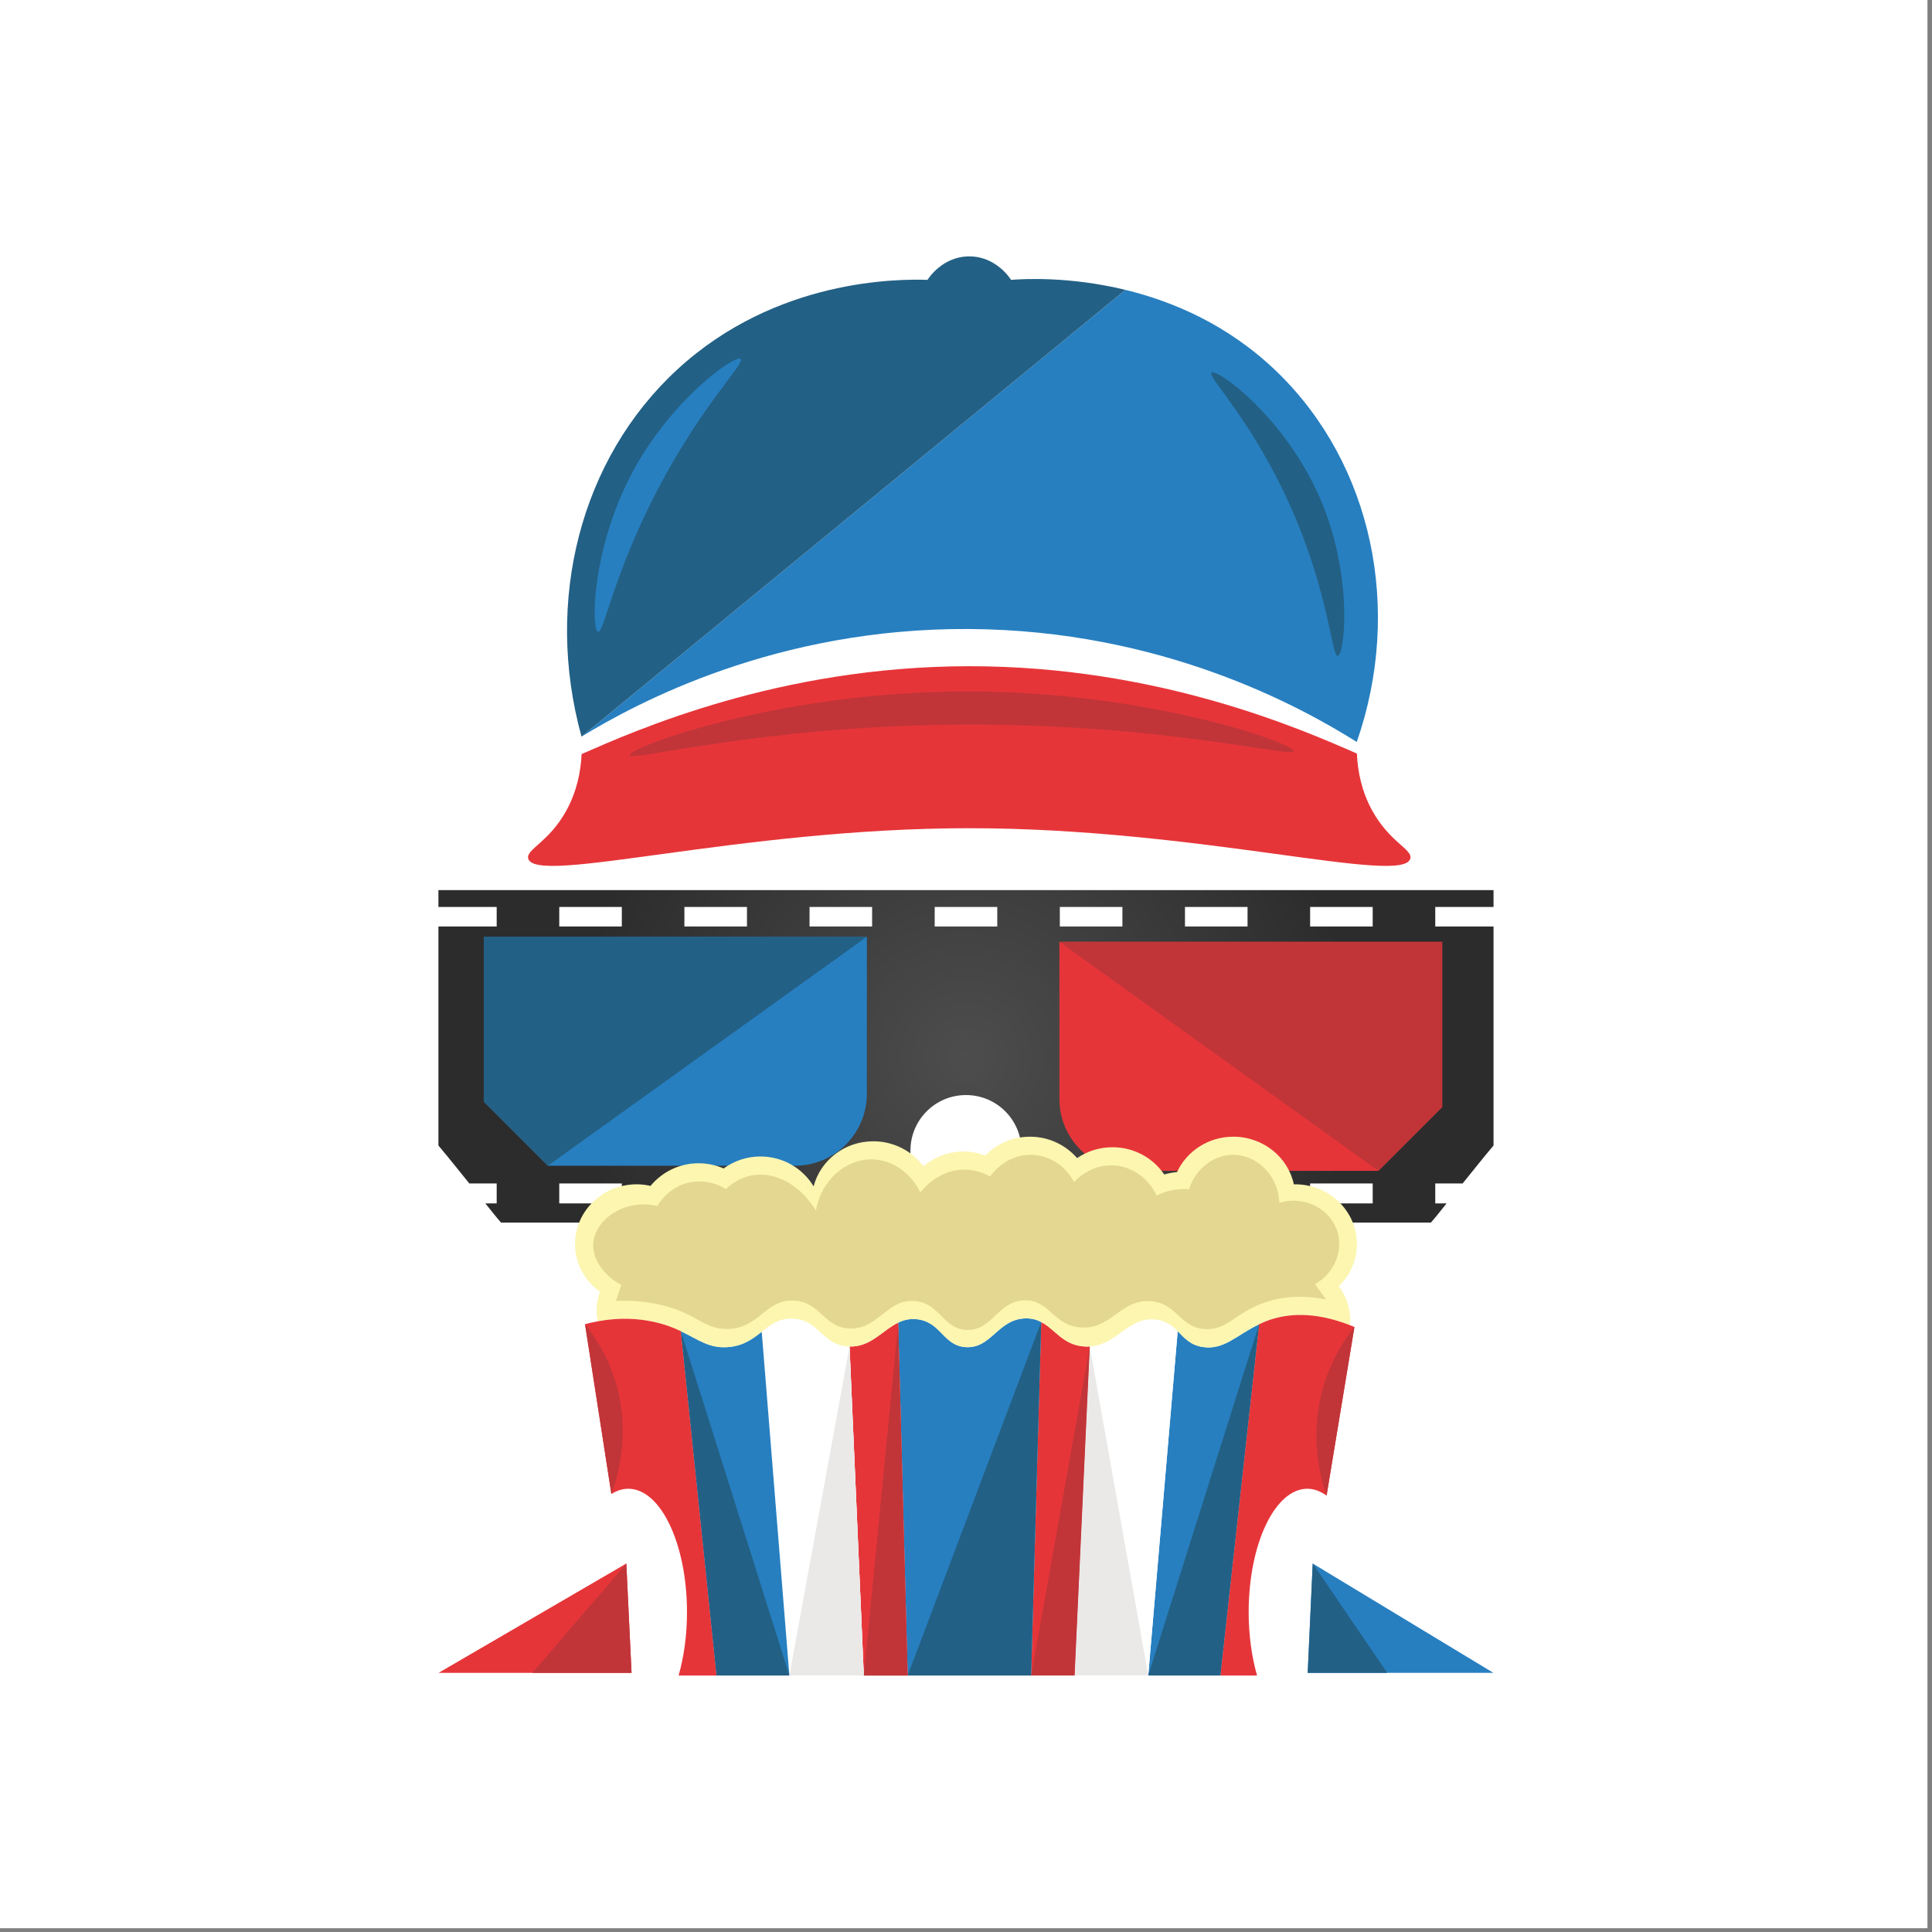 <?xml version='1.0' encoding='utf-8'?>
<svg xmlns="http://www.w3.org/2000/svg" width="100%" height="100%" viewBox="0 0 7224 7224" version="1.1" style="fill-rule:evenodd;clip-rule:evenodd;stroke-linejoin:round;stroke-miterlimit:2;"><rect x="0" y="0" width="7224" height="7224" fill="#808080" stroke="none"/> <g transform="matrix(1,0,0,1,-57367.1,-44444.3)"> <g transform="matrix(0.877,0,0,0.877,7706.06,4716.63)"> <rect x="56609.4" y="45286.2" width="8234.39" height="8234.39" style="fill:white;"/> </g> <g transform="matrix(1,0,0,1,38129.8,5679.3)"> <g transform="matrix(13.882,0,0,13.882,24014.1,41230.9)"> <path d="M0,-77.338C-13.1,-90.069 -28.044,-96.416 -40.979,-99.557C-89.81,-59.447 -138.641,-19.337 -187.472,20.773C-172.361,11.565 -134.941,-8.47 -83.24,-8.212C-31.089,-7.951 6.379,12.81 21.347,22.219C33.806,-13.61 25.474,-52.58 0,-77.338" style="fill:rgb(39,127,192);fill-rule:nonzero;"/> </g> <g transform="matrix(13.882,0,0,13.882,23017.7,41431.5)"> <path d="M0,-116.704C-0.2,-117.034 -3.995,-123.027 -11.248,-123.027C-18.501,-123.027 -22.296,-117.034 -22.496,-116.704C-30.31,-116.945 -63.275,-117.081 -89.896,-92.558C-115.957,-68.551 -125.794,-30.256 -115.692,6.323C-66.861,-33.787 -18.03,-73.897 30.801,-114.007C15.677,-117.681 3.31,-116.956 0,-116.704" style="fill:rgb(35,96,133);fill-rule:nonzero;"/> </g> <g transform="matrix(13.882,0,0,13.882,24368.2,41536.6)"> <path d="M0,18.679C-2.833,13.534 -3.903,8.221 -4.127,3.318C-18.706,-3.05 -57.522,-20.287 -108.746,-20.21C-159.975,-20.133 -198.679,-2.779 -212.948,3.449C-213.185,8.317 -214.259,13.581 -217.067,18.681C-221.806,27.288 -227.99,29.117 -227.333,31.595C-225.379,38.966 -170.461,23.406 -108.385,23.425C-46.47,23.444 8.314,38.956 10.268,31.596C10.925,29.118 4.738,27.286 0,18.679" style="fill:rgb(230,53,57);fill-rule:nonzero;"/> </g> <g transform="matrix(-12.303,-6.43,-6.43,12.303,21262.5,40932.4)"> <path d="M-19.976,-77.512C-18.144,-77.977 -8.503,-59.474 -8.281,-36.965C-8.049,-13.514 -18.124,5.869 -19.976,5.401C-21.579,4.997 -16.446,-10.153 -16.459,-35.992C-16.471,-61.802 -21.606,-77.098 -19.976,-77.512" style="fill:rgb(39,127,192);fill-rule:nonzero;"/> </g> <g transform="matrix(12.68,-5.651,-5.651,-12.68,24439.3,41083.4)"> <path d="M-17.081,-2.977C-15.29,-3.504 -4.603,14.697 -4.181,37.203C-3.729,61.337 -15.257,81.092 -17.081,80.563C-18.676,80.099 -12.231,64.299 -12.328,38.42C-12.422,13.108 -18.702,-2.501 -17.081,-2.977" style="fill:rgb(35,96,133);fill-rule:nonzero;"/> </g> <g transform="matrix(0.083,13.882,13.882,-0.083,22719.3,40241.2)"> <path d="M96.582,-81.782C94.56,-82.163 79.73,-41.818 79.953,8.834C80.169,58.176 94.581,97.482 96.582,97.103C98.444,96.752 88.997,62.111 88.894,8.423C88.791,-46.256 98.455,-81.429 96.582,-81.782" style="fill:rgb(193,53,57);fill-rule:nonzero;"/> </g> <g transform="matrix(1462.28,0,0,1462.28,22849.2,42714.8)"> <path d="M-1.349,-0.425L-1.349,-0.382L-1.2,-0.382L-1.2,-0.332L-1.349,-0.332L-1.349,0.228C-1.322,0.26 -1.296,0.293 -1.27,0.325L-1.2,0.325L-1.2,0.376L-1.229,0.376C-1.216,0.392 -1.203,0.409 -1.189,0.425L-0.326,0.425C-0.225,0.425 -0.142,0.343 -0.142,0.241C-0.142,0.163 -0.079,0.099 0,0.099C0.079,0.099 0.142,0.163 0.142,0.241C0.142,0.343 0.225,0.425 0.326,0.425L1.189,0.425C1.203,0.409 1.216,0.392 1.229,0.376L1.2,0.376L1.2,0.325L1.27,0.325C1.296,0.293 1.322,0.26 1.349,0.228L1.349,-0.332L1.2,-0.332L1.2,-0.382L1.349,-0.382L1.349,-0.425L-1.349,-0.425ZM0.88,-0.382L1.04,-0.382L1.04,-0.332L0.88,-0.332L0.88,-0.382ZM0.56,-0.382L0.72,-0.382L0.72,-0.332L0.56,-0.332L0.56,-0.382ZM0.24,-0.382L0.4,-0.382L0.4,-0.332L0.24,-0.332L0.24,-0.382ZM-0.08,-0.382L0.08,-0.382L0.08,-0.332L-0.08,-0.332L-0.08,-0.382ZM-0.4,-0.382L-0.24,-0.382L-0.24,-0.332L-0.4,-0.332L-0.4,-0.382ZM-0.72,-0.382L-0.56,-0.382L-0.56,-0.332L-0.72,-0.332L-0.72,-0.382ZM-1.04,-0.382L-0.88,-0.382L-0.88,-0.332L-1.04,-0.332L-1.04,-0.382ZM0.88,0.325L1.04,0.325L1.04,0.376L0.88,0.376L0.88,0.325ZM-1.04,0.325L-0.88,0.325L-0.88,0.376L-1.04,0.376L-1.04,0.325Z" style="fill:url(#_Radial1);fill-rule:nonzero;"/> </g> <g transform="matrix(13.882,0,0,13.882,22478.6,43123.8)"> <path d="M0,-61.676L-103.1,-61.676L-103.1,-17.184L-85.916,0L-19.388,0C-8.68,0 0,-8.68 0,-19.388L0,-61.676Z" style="fill:rgb(39,127,192);fill-rule:nonzero;"/> </g> <g transform="matrix(13.882,0,0,13.882,23198.5,43142.9)"> <path d="M0,-61.676L103.104,-61.676L103.104,-17.184C96.419,-10.5 92.601,-6.681 85.916,0L19.392,0C8.681,0 0,-8.68 0,-19.388L0,-61.676Z" style="fill:rgb(230,53,57);fill-rule:nonzero;"/> </g> <g transform="matrix(-5.5,-12.746,-12.746,5.5,21086.4,42208.2)"> <path d="M-43.661,-90.388C-51.189,-55.946 -58.72,-21.507 -66.247,12.934L-43.661,21.903L-2.811,4.274L-43.661,-90.388Z" style="fill:rgb(35,96,133);fill-rule:nonzero;"/> </g> <g transform="matrix(-5.5,12.746,12.746,5.5,24590.8,42227.4)"> <path d="M43.663,-90.389C51.194,-55.947 58.722,-21.507 66.251,12.932C58.723,15.924 51.194,18.914 43.663,21.905L2.812,4.277L43.663,-90.389Z" style="fill:rgb(193,53,57);fill-rule:nonzero;"/> </g> <g transform="matrix(13.882,0,0,13.882,22185.6,43695.4)"> <path d="M0,0.035C0.455,0.003 0.926,0 1.426,0.035C0.926,0 0.455,0.003 0,0.035" style="fill:rgb(47,46,46);fill-rule:nonzero;"/> </g> <g transform="matrix(13.882,0,0,13.882,22135.1,43704)"> <path d="M0,0.464C0.334,0.292 0.679,0.136 1.036,0C0.679,0.136 0.334,0.292 0,0.464" style="fill:rgb(47,46,46);fill-rule:nonzero;"/> </g> <g transform="matrix(13.882,0,0,13.882,22181.8,43698.5)"> <path d="M0,-0.155C-0.357,-0.12 -0.708,-0.074 -1.037,0C-0.708,-0.074 -0.354,-0.12 0,-0.155" style="fill:rgb(47,46,46);fill-rule:nonzero;"/> </g> <g transform="matrix(13.882,0,0,13.882,22164.7,43703.5)"> <path d="M0,-0.306C-0.348,-0.221 -0.689,-0.12 -1.014,0C-0.689,-0.12 -0.348,-0.221 0,-0.306" style="fill:rgb(47,46,46);fill-rule:nonzero;"/> </g> <g transform="matrix(13.882,0,0,13.882,23800.4,43716.7)"> <path d="M0,94.6C3.474,63.065 6.954,31.533 10.428,0C4.364,2.87 1.043,6.995 -4.748,6.114C-8.17,5.593 -9.714,3.64 -11.495,1.857C-14.144,32.771 -16.785,63.685 -19.431,94.6L0,94.6Z" style="fill:rgb(39,127,192);fill-rule:nonzero;"/> </g> <g transform="matrix(13.882,0,0,13.882,23530.7,43684)"> <path d="M0,96.952C2.645,66.037 5.29,35.123 7.936,4.209C6.548,2.817 5.021,1.527 2.326,1.125C-5.245,0 -8.226,7.868 -15.752,8.326C-17.113,37.869 -18.475,67.409 -19.837,96.952L0,96.952Z" style="fill:white;fill-rule:nonzero;"/> </g> <g transform="matrix(13.882,0,0,13.882,23255.3,43708.1)"> <path d="M0,95.217C1.365,65.674 2.727,36.134 4.088,6.591C3.63,6.62 3.165,6.626 2.668,6.594C-3.136,6.234 -5.216,1.96 -8.988,0C-9.896,31.737 -10.802,63.477 -11.712,95.217L0,95.217Z" style="fill:rgb(230,53,57);fill-rule:nonzero;"/> </g> <g transform="matrix(13.882,0,0,13.882,23092.7,43693.9)"> <path d="M0,96.24C0.907,64.5 1.816,32.76 2.724,1.023C1.515,0.393 0.134,0 -1.602,0.055C-8.973,0.296 -10.668,8.163 -17.535,7.793C-23.648,7.465 -24.158,1.128 -30.55,0.302C-32.575,0.039 -34.261,0.455 -35.798,1.192C-34.947,32.874 -34.092,64.555 -33.241,96.24L0,96.24Z" style="fill:rgb(39,127,192);fill-rule:nonzero;"/> </g> <g transform="matrix(13.67,-2.416,-2.416,-13.67,22744.4,45001)"> <path d="M-8.39,-0.637C-3.714,30.712 0.96,62.058 5.636,93.405C1.088,92.133 -2.752,88.201 -8.39,89.352C-12.27,60.04 -16.148,30.731 -20.028,1.419L-8.39,-0.637Z" style="fill:rgb(230,53,57);fill-rule:nonzero;"/> </g> <g transform="matrix(13.882,0,0,13.882,22467.2,43692.2)"> <path d="M0,96.367C-1.284,66.827 -2.561,37.291 -3.845,7.751C-4.026,7.744 -4.202,7.761 -4.394,7.744C-11.293,7.205 -11.9,0.741 -18.858,0.263C-22.729,0 -25.02,1.836 -27.493,3.783C-25.01,34.641 -22.53,65.505 -20.044,96.367L0,96.367Z" style="fill:white;fill-rule:nonzero;"/> </g> <g transform="matrix(13.882,0,0,13.882,22188.9,43742.4)"> <path d="M0,92.747C-2.486,61.885 -4.966,31.021 -7.448,0.163C-9.739,1.963 -12.187,3.857 -16.197,4.261C-21.539,4.797 -24.412,2.295 -29.231,0C-26.03,30.915 -22.823,61.829 -19.619,92.747L0,92.747Z" style="fill:rgb(39,127,192);fill-rule:nonzero;"/> </g> <g transform="matrix(13.882,0,0,13.882,21480.3,43234.3)"> <path d="M0,25.966C-0.523,27.528 -0.881,29.166 -0.881,30.902C-0.881,31.945 -0.744,32.955 -0.546,33.946C3.432,33.212 8.495,32.859 14.084,33.999C17.269,34.653 19.722,35.608 21.815,36.602C26.635,38.896 29.507,41.399 34.85,40.859C38.86,40.459 41.307,38.565 43.598,36.765C46.071,34.818 48.362,32.982 52.232,33.245C59.19,33.723 59.798,40.187 66.697,40.726C66.889,40.742 67.064,40.726 67.246,40.733C73.001,40.885 76.098,36.345 80.355,34.301C81.889,33.564 83.576,33.148 85.601,33.41C91.996,34.237 92.503,40.573 98.616,40.902C105.482,41.272 107.178,33.404 114.549,33.164C116.284,33.109 117.666,33.502 118.875,34.132C122.644,36.092 124.727,40.365 130.531,40.726C131.025,40.758 131.493,40.752 131.951,40.723C139.474,40.265 142.454,32.397 150.026,33.522C152.72,33.924 154.248,35.214 155.638,36.606C157.416,38.389 158.962,40.342 162.384,40.862C168.175,41.743 171.494,37.619 177.56,34.749C178.802,34.158 180.122,33.606 181.645,33.18C186.169,31.912 192.834,31.467 201.999,35.006C202.034,34.584 202.106,34.168 202.106,33.736C202.106,30.287 200.965,27.112 199.057,24.49C202.053,21.582 203.909,17.571 203.909,13.136C203.909,4.248 196.458,-2.957 187.267,-2.957C187.151,-2.957 187.046,-2.928 186.926,-2.924C185.379,-10.259 178.666,-15.777 170.625,-15.777C163.853,-15.777 158.056,-11.851 155.456,-6.242C154.263,-6.141 153.117,-5.93 152.011,-5.602C149.044,-10.015 143.923,-12.943 138.074,-12.943C134.522,-12.943 131.246,-11.848 128.545,-10.015C125.491,-13.509 120.983,-15.777 115.881,-15.777C111.114,-15.777 106.85,-13.817 103.815,-10.714C101.995,-11.377 100.042,-11.786 97.979,-11.786C93.816,-11.786 90.056,-10.256 87.134,-7.808C84.119,-11.874 79.215,-14.542 73.645,-14.542C65.875,-14.542 59.398,-9.372 57.568,-2.404C54.686,-7.194 49.379,-10.451 43.237,-10.451C39.51,-10.451 36.104,-9.225 33.332,-7.223C31.269,-8.111 28.997,-8.624 26.596,-8.624C21.331,-8.624 16.697,-6.216 13.646,-2.528C12.453,-2.791 11.225,-2.957 9.954,-2.957C0.76,-2.957 -6.691,4.248 -6.691,13.136C-6.691,18.401 -4.04,23.031 0,25.966" style="fill:rgb(252,246,176);fill-rule:nonzero;"/> </g> <g transform="matrix(13.882,0,0,13.882,24237.3,43454.2)"> <path d="M0,-6.21C-1.953,-12.241 -8.931,-15.9 -15.596,-13.778C-15.768,-21.084 -21.575,-26.712 -27.971,-26.742C-33.226,-26.768 -38.188,-23.018 -39.91,-17.454C-41.031,-17.558 -42.598,-17.581 -44.424,-17.22C-46.221,-16.866 -47.645,-16.265 -48.635,-15.754C-50.864,-20.57 -55.473,-23.746 -60.522,-23.908C-66.47,-24.1 -70.308,-20.028 -70.883,-19.394C-73.187,-23.918 -77.782,-26.774 -82.715,-26.742C-89.403,-26.703 -93.163,-21.386 -93.494,-20.902C-94.836,-21.649 -97.358,-22.796 -100.614,-22.748C-107.465,-22.657 -111.676,-17.386 -112.287,-16.596C-114.799,-21.783 -119.67,-25.289 -124.951,-25.507C-132.101,-25.802 -139.062,-20.028 -140.394,-11.676C-144.417,-18.471 -151.176,-22.257 -157.393,-21.24C-160.756,-20.688 -163.21,-18.858 -164.653,-17.496C-165.348,-17.945 -169.466,-20.505 -174.795,-19.222C-180.187,-17.922 -182.692,-13.675 -183.095,-12.963C-192.194,-14.997 -199.808,-9.19 -200.367,-3.113C-200.757,1.15 -197.689,5.759 -192.841,8.28C-193.312,9.727 -193.787,11.173 -194.258,12.619C-191.716,12.492 -187.95,12.512 -183.537,13.386C-172.631,15.54 -170.96,20.288 -164.237,20.175C-155.482,20.021 -153.952,11.894 -146.035,12.544C-139.016,13.116 -138.363,19.651 -131.519,20.031C-123.635,20.467 -121.283,11.969 -113.746,12.635C-106.984,13.229 -106.106,20.314 -99.701,20.435C-92.896,20.564 -91.353,12.635 -84.207,12.456C-77.541,12.284 -76.534,19.121 -69.231,19.759C-60.874,20.483 -58.264,11.878 -50.013,12.7C-42.99,13.398 -42.383,19.879 -35.48,20.207C-29.322,20.499 -27.317,15.462 -18.816,12.813C-12.524,10.851 -6.753,11.472 -3,12.235C-3.994,10.857 -4.982,9.479 -5.973,8.102C-0.722,5.164 1.696,-0.955 0,-6.21" style="fill:rgb(228,215,145);fill-rule:nonzero;"/> </g> <g transform="matrix(13.882,0,0,13.882,21586.6,44383.7)"> <path d="M0,-3.749C8.732,-3.749 15.807,11.138 15.807,29.498C15.807,35.741 14.975,41.562 13.551,46.553L23.768,46.553C20.564,15.639 17.36,-15.276 14.156,-46.193C12.066,-47.188 9.612,-48.144 6.428,-48.794C-0.942,-50.302 -7.406,-49.203 -11.657,-48.075C-9.288,-32.828 -6.922,-17.58 -4.556,-2.332C-3.113,-3.245 -1.583,-3.749 0,-3.749" style="fill:rgb(230,53,57);fill-rule:nonzero;"/> </g> <g transform="matrix(13.882,0,0,13.882,23906.2,43906.7)"> <path d="M0,63.856C0,45.496 7.081,30.609 15.81,30.609C17.623,30.609 19.358,31.285 20.982,32.467L28.486,-12.966C18.659,-17.058 11.624,-16.581 6.893,-15.257C5.368,-14.829 4.052,-14.277 2.808,-13.688C-0.667,17.843 -4.144,49.378 -7.621,80.914L2.258,80.914C0.835,75.919 0,70.099 0,63.856" style="fill:rgb(230,53,57);fill-rule:nonzero;"/> </g> <g transform="matrix(13.882,0,0,13.882,23130.5,45029.9)"> <path d="M0,-95.217C-11.985,-63.477 -23.977,-31.74 -35.965,0L-2.724,0C-1.817,-31.74 -0.907,-63.477 0,-95.217" style="fill:rgb(35,96,133);fill-rule:nonzero;"/> </g> <g transform="matrix(13.882,0,0,13.882,23945.2,45029.9)"> <path d="M0,-94.6C-9.954,-63.068 -19.904,-31.533 -29.858,0L-10.428,0C-6.954,-31.533 -3.474,-63.068 0,-94.6" style="fill:rgb(35,96,133);fill-rule:nonzero;"/> </g> <g transform="matrix(13.882,0,0,13.882,21783.1,45029.9)"> <path d="M0,-92.747C3.201,-61.832 6.408,-30.918 9.612,0L29.231,0C19.485,-30.918 9.742,-61.832 0,-92.747" style="fill:rgb(35,96,133);fill-rule:nonzero;"/> </g> <g transform="matrix(13.882,0,0,13.882,23312.1,45029.9)"> <path d="M0,-88.626C-1.362,-59.083 -2.724,-29.543 -4.089,0L15.751,0C10.499,-29.543 5.251,-59.083 0,-88.626" style="fill:rgb(234,233,232);fill-rule:nonzero;"/> </g> <g transform="matrix(13.882,0,0,13.882,22413.8,45029.9)"> <path d="M0,-88.616C-5.401,-59.076 -10.799,-29.54 -16.2,0L3.845,0C2.561,-29.54 1.284,-59.076 0,-88.616" style="fill:rgb(234,233,232);fill-rule:nonzero;"/> </g> <g transform="matrix(13.882,0,0,13.882,22595.8,45030)"> <path d="M0,-95.047C-3.087,-63.365 -6.175,-31.685 -9.265,0L2.554,0C1.703,-31.685 0.851,-63.365 0,-95.047" style="fill:rgb(193,53,57);fill-rule:nonzero;"/> </g> <g transform="matrix(13.882,0,0,13.882,23312.1,45029.9)"> <path d="M0,-88.626C-5.265,-59.083 -10.533,-29.543 -15.797,0L-4.089,0C-2.724,-29.543 -1.362,-59.083 0,-88.626" style="fill:rgb(193,53,57);fill-rule:nonzero;"/> </g> <g transform="matrix(13.882,0,0,13.882,21424.8,44351.3)"> <path d="M0,-45.743C2.369,-30.495 4.734,-15.248 7.101,0C8.719,-4.345 12.268,-15.699 8.537,-29.16C6.405,-36.848 2.677,-42.405 0,-45.743" style="fill:rgb(193,53,57);fill-rule:nonzero;"/> </g> <g transform="matrix(13.882,0,0,13.882,24301.7,44357.4)"> <path d="M0,-45.431L-7.504,0C-9.058,-4.475 -12.235,-15.624 -8.537,-28.809C-6.383,-36.488 -2.682,-42.058 0,-45.431" style="fill:rgb(193,53,57);fill-rule:nonzero;"/> </g> <g transform="matrix(5.595,0,0,13.882,20877,44611.2)"> <path d="M0,29.455C41.836,19.638 83.67,9.817 125.503,0C126.667,9.817 127.827,19.638 128.994,29.455L0,29.455Z" style="fill:rgb(230,53,57);fill-rule:nonzero;"/> </g> <g transform="matrix(5.39,0,0,13.882,24821.4,44611.2)"> <path d="M0,29.455C-41.788,19.638 -83.576,9.817 -125.363,0C-126.527,9.817 -127.688,19.638 -128.851,29.455L0,29.455Z" style="fill:rgb(39,127,192);fill-rule:nonzero;"/> </g> <g transform="matrix(5.595,0,0,13.882,21579.2,45020.1)"> <path d="M0,-29.456C-20.941,-19.639 -41.889,-9.817 -62.83,0L3.49,0C2.327,-9.817 1.163,-19.639 0,-29.456" style="fill:rgb(193,53,57);fill-rule:nonzero;"/> </g> <g transform="matrix(5.39,0,0,13.882,24145.8,45020.1)"> <path d="M0,-29.456L-3.483,0L51.677,0L0,-29.456Z" style="fill:rgb(35,96,133);fill-rule:nonzero;"/> </g> </g> </g> <defs> <radialGradient id="_Radial1" cx="0" cy="0" r="1" gradientUnits="userSpaceOnUse" gradientTransform="matrix(1,0,0,-1,0,1.97844e-06)"><stop offset="0" style="stop-color:rgb(78,77,77);stop-opacity:1"/><stop offset="1" style="stop-color:rgb(45,44,44);stop-opacity:1"/></radialGradient> </defs> </svg>